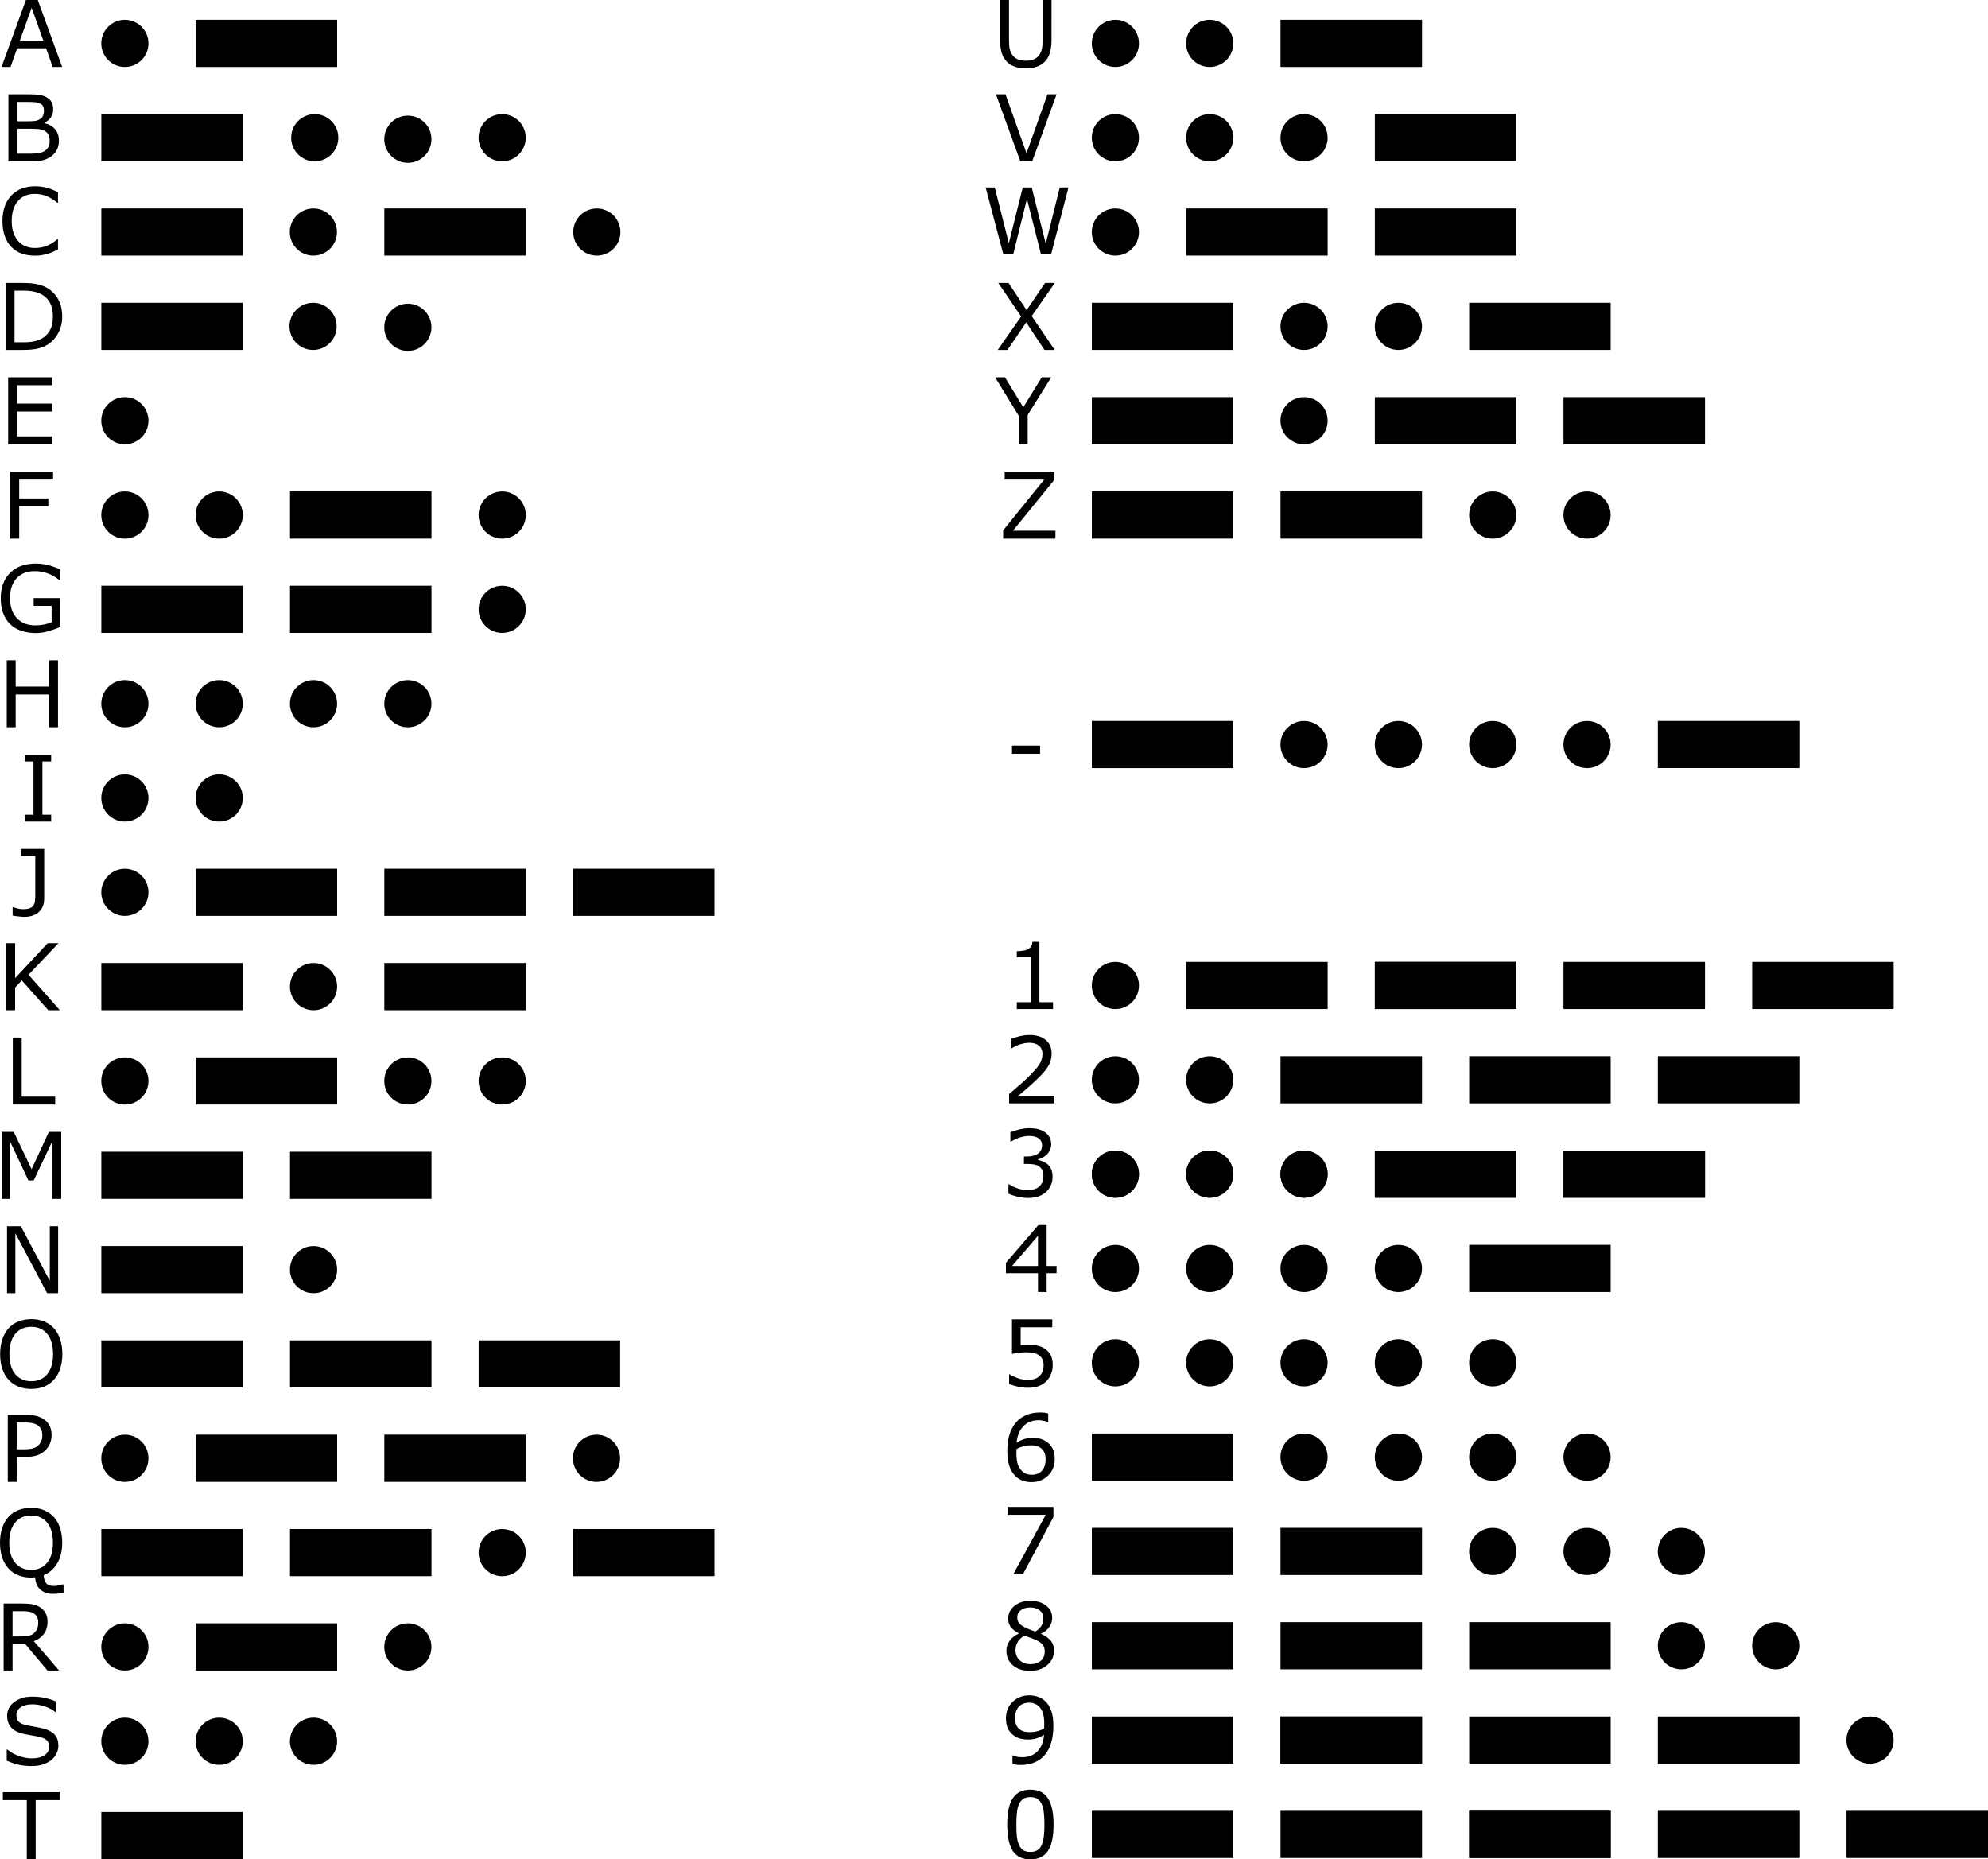 <svg xmlns="http://www.w3.org/2000/svg" xmlns:xlink="http://www.w3.org/1999/xlink" viewBox="0 0 388.486 340.546" version="1" height="420.533" width="449.58"><circle r="4.609" cy="-2.938" cx="217.961"/><path d="M250.23-7.55h27.651v9.217H250.23z"/><circle r="4.609" cy="-2.938" cx="236.395"/><circle r="4.609" cy="15.496" cx="217.961"/><circle r="4.609" cy="15.496" cx="236.395"/><circle r="4.609" cy="15.496" cx="254.83"/><path d="M268.664 10.884h27.651v9.217h-27.651z"/><circle r="4.609" cy="33.93" cx="217.961"/><path d="M231.796 29.318h27.651v9.217h-27.651zm36.868 0h27.651v9.217h-27.651zm-55.303 18.435h27.651v9.217h-27.651z"/><circle r="4.609" cy="52.364" cx="254.83"/><circle r="4.609" cy="52.364" cx="273.264"/><path d="M287.098 47.753h27.651v9.217h-27.651zm-73.737 18.434h27.651v9.217h-27.651zm55.303 0h27.651v9.217h-27.651zm36.869 0h27.651v9.217h-27.651z"/><circle r="4.609" cy="70.799" cx="254.83"/><path d="M213.361 84.621h27.651v9.217h-27.651zm36.869 0h27.651v9.217H250.23z"/><circle r="4.609" cy="89.233" cx="291.698"/><circle r="4.609" cy="89.233" cx="310.132"/><g font-size="18" font-family="'DejaVu Sans'">  <path style="line-height:0%" d="M205.483-3.589q0 1.424-.316 2.487-.308 1.055-1.02 1.758-.676.668-1.582.976-.905.307-2.109.307-1.23 0-2.145-.325-.914-.325-1.538-.958-.712-.72-1.028-1.74-.308-1.02-.308-2.505v-7.83h1.74v7.918q0 1.063.141 1.679.15.615.493 1.116.386.571 1.045.861.668.29 1.6.29.94 0 1.6-.28.659-.291 1.054-.871.343-.501.484-1.143.15-.65.15-1.608v-7.963h1.74z" aria-label="U"/>  <path style="line-height:0%" d="M206.472 7.014l-4.764 13.087h-2.32l-4.763-13.087h1.863l4.104 11.514 4.105-11.514z" aria-label="V"/>  <path style="line-height:0%" d="M208.792 25.224l-3.401 13.087h-1.96l-2.751-10.863-2.69 10.863h-1.916l-3.462-13.087h1.784l2.75 10.88 2.708-10.88h1.766l2.734 10.986 2.733-10.986z" aria-label="W"/>  <path style="line-height:0%" d="M206.124 43.883l-4.517 6.469 4.508 6.618h-2.012l-3.569-5.388-3.656 5.388h-1.898l4.561-6.54-4.456-6.547h2.004l3.524 5.317 3.604-5.317z" aria-label="X"/>  <path style="line-height:0%" d="M205.43 62.317l-4.605 7.348v5.739h-1.74v-5.555l-4.623-7.532h1.925l3.577 5.854 3.612-5.854z" aria-label="Y"/>  <path style="line-height:0%" d="M206.247 93.839h-10.213v-1.617l8.025-9.923h-7.726v-1.547h9.721v1.573l-8.104 9.967h8.297z" aria-label="Z"/></g><circle r="4.609" cy="-2.938" cx="24.4" id="c" stroke-width="1.296"/><path d="M38.235-7.55h27.651v9.217H38.235z" id="a"/><circle r="4.609" cy="15.496" cx="61.505"/><circle r="4.609" cy="15.791" cx="79.703"/><circle r="4.609" cy="15.496" cx="98.132"/><path d="M19.801 29.318h27.651v9.217H19.801z"/><circle r="4.609" cy="33.93" cx="61.24"/><path d="M75.104 29.318h27.651v9.217H75.104z"/><circle r="4.609" cy="33.93" cx="116.633"/><path d="M19.801 47.753h27.651v9.217H19.801z"/><circle r="4.609" cy="52.364" cx="61.181"/><circle r="4.609" cy="52.542" cx="79.703"/><circle r="4.609" cy="70.799" cx="24.4"/><circle r="4.609" cy="89.233" cx="24.4"/><circle r="4.609" cy="89.233" cx="42.835"/><path d="M56.669 84.621H84.32v9.217H56.669z"/><circle r="4.609" cy="89.233" cx="98.138"/><path d="M19.801 103.056h27.651v9.217H19.801zm36.868 0H84.32v9.217H56.669z"/><circle r="4.609" cy="107.667" cx="98.138"/><circle r="4.609" cy="126.102" cx="24.4"/><circle r="4.609" cy="126.102" cx="42.835"/><circle r="4.609" cy="126.102" cx="61.269"/><circle r="4.609" cy="126.102" cx="79.703"/><circle r="4.609" cy="144.536" cx="24.4"/><circle r="4.609" cy="144.536" cx="42.835"/><circle r="4.609" cy="162.97" cx="24.4"/><path d="M38.235 158.359h27.651v9.217H38.235zm36.869 0h27.651v9.217H75.104zm36.868 0h27.651v9.217h-27.651zm-92.171 18.434h27.651v9.217H19.801z"/><circle r="4.609" cy="181.405" cx="61.269"/><path d="M75.104 176.793h27.651v9.217H75.104z"/><circle r="4.609" cy="199.839" cx="24.4"/><path d="M38.235 195.227h27.651v9.217H38.235z"/><circle r="4.609" cy="199.839" cx="79.703"/><circle r="4.609" cy="199.839" cx="98.138"/><path d="M19.801 213.662h27.651v9.217H19.801zm36.868 0H84.32v9.217H56.669zm-36.868 18.434h27.651v9.217H19.801z"/><circle r="4.609" cy="236.708" cx="61.269"/><path d="M19.801 250.53h27.651v9.217H19.801zm36.868 0H84.32v9.217H56.669zm36.869 0h27.651v9.217H93.538z"/><circle r="4.609" cy="273.576" cx="24.4"/><path d="M38.235 268.964h27.651v9.217H38.235zm36.869 0h27.651v9.217H75.104z"/><circle r="4.609" cy="273.576" cx="116.572"/><path d="M19.801 287.399h27.651v9.217H19.801zm36.868 0H84.32v9.217H56.669z"/><circle r="4.609" cy="292.011" cx="98.138"/><path d="M111.972 287.399h27.651v9.217h-27.651z"/><circle r="4.609" cy="310.445" cx="24.4"/><path d="M38.235 305.833h27.651v9.217H38.235z"/><circle r="4.609" cy="310.445" cx="79.703"/><circle r="4.609" cy="328.879" cx="61.269"/><circle r="4.609" cy="328.879" cx="42.835"/><circle r="4.609" cy="328.879" cx="24.4"/><path d="M19.801 342.702h27.651v9.217H19.801z"/><g font-size="18" font-family="'DejaVu Sans'">  <path style="line-height:0%" d="M12.146 1.667h-1.854L9.008-1.98h-5.66L2.065 1.667H.3L5.062-11.42h2.32zM8.472-3.475L6.178-9.899 3.876-3.475z" aria-label="A"/>  <path style="line-height:0%" d="M11.514 16.076q0 .975-.37 1.722-.368.747-.992 1.23-.739.58-1.626.827-.88.246-2.242.246h-4.64V7.014H5.52q1.432 0 2.144.106.712.105 1.363.439.72.378 1.046.976.325.588.325 1.415 0 .931-.475 1.59-.474.65-1.266 1.046v.07q1.328.273 2.092 1.17.765.887.765 2.25zm-2.927-5.898q0-.474-.158-.8-.158-.325-.51-.527-.413-.237-1.002-.29-.589-.062-1.459-.062H3.384v3.78h2.25q.817 0 1.3-.08.484-.087.897-.35.413-.265.58-.678.176-.422.176-.993zm1.116 5.968q0-.791-.237-1.257-.237-.466-.861-.79-.422-.22-1.029-.282-.597-.07-1.459-.07H3.384v4.869h2.303q1.142 0 1.872-.115.73-.123 1.195-.44.492-.342.72-.781.23-.44.23-1.134z" aria-label="B"/>  <path style="line-height:0%" d="M11.332 37.362q-.483.21-.879.395-.386.185-1.02.387-.535.167-1.168.281-.624.123-1.38.123-1.424 0-2.593-.395-1.16-.405-2.021-1.257-.844-.835-1.319-2.118-.474-1.292-.474-2.997 0-1.617.457-2.892.457-1.274 1.318-2.153.835-.853 2.013-1.301 1.186-.448 2.628-.448 1.054 0 2.1.255 1.055.255 2.338.896v2.066H11.2q-1.08-.906-2.144-1.319-1.064-.413-2.277-.413-.993 0-1.792.325-.791.317-1.416.993-.606.66-.949 1.67-.334 1.002-.334 2.32 0 1.38.37 2.374.377.993.966 1.617.615.65 1.433.967.826.307 1.74.307 1.257 0 2.356-.43 1.098-.431 2.056-1.292h.123z" aria-label="C"/>  <path style="line-height:0%" d="M12.155 50.44q0 1.784-.782 3.234-.773 1.45-2.065 2.25-.897.554-2.004.8-1.099.246-2.9.246H1.098V43.883h3.27q1.915 0 3.04.281 1.134.273 1.916.756 1.336.835 2.083 2.224.747 1.389.747 3.296zm-1.819-.027q0-1.538-.536-2.592-.536-1.055-1.6-1.662-.773-.439-1.643-.606-.87-.176-2.083-.176H2.839v10.099h1.635q1.257 0 2.188-.185.94-.184 1.723-.685.976-.624 1.459-1.644.492-1.02.492-2.549z" aria-label="D"/>  <path style="line-height:0%" d="M10.216 75.404H1.594V62.317h8.622v1.547H3.334v3.586h6.882v1.547H3.334v4.86h6.882z" aria-label="E"/>  <path style="line-height:0%" d="M10.371 82.299H3.753v3.691H9.44v1.547H3.753v6.302h-1.74V80.752h8.358z" aria-label="F"/>  <path style="line-height:0%" d="M11.808 111.081q-1.072.492-2.347.862-1.265.36-2.452.36-1.53 0-2.804-.422-1.274-.422-2.17-1.266-.906-.852-1.398-2.127-.492-1.283-.492-2.997 0-3.137 1.828-4.948 1.837-1.82 5.036-1.82 1.116 0 2.276.273 1.17.264 2.514.906v2.065h-.158q-.273-.211-.791-.554-.519-.343-1.02-.571-.606-.273-1.38-.448-.764-.185-1.74-.185-2.197 0-3.48 1.415-1.275 1.406-1.275 3.815 0 2.54 1.336 3.955Q4.627 110.8 6.93 110.8q.844 0 1.679-.167.843-.167 1.476-.43v-3.209H6.578v-1.529h5.23z" aria-label="G"/>  <path style="line-height:0%" d="M11.335 130.707h-1.74V124.3H3.063v6.407h-1.74V117.62h1.74v5.133h6.53v-5.133h1.74z" aria-label="H"/>  <path style="line-height:0%" d="M9.998 149.141H4.83v-1.336h1.714V137.39H4.83v-1.336h5.168v1.336H8.284v10.415h1.714z" aria-label="I"/>  <path style="line-height:0%" d="M8.634 164.175q0 1.722-1.055 2.654-1.046.932-2.813.932-.421 0-1.125-.08-.703-.07-1.177-.175v-1.626h.096q.36.123.888.255.527.131 1.081.131.809 0 1.283-.184.484-.185.712-.527.238-.352.3-.862.07-.51.07-1.178v-7.637h-2.77v-1.389h4.51z" aria-label="J"/>  <path style="line-height:0%" d="M11.691 186.01H9.433l-5.177-5.827-1.301 1.389v4.438h-1.74v-13.087h1.74v6.83l6.354-6.83h2.11l-5.845 6.152z" aria-label="K"/>  <path style="line-height:0%" d="M10.782 204.444h-8.28v-13.087h1.741v11.54h6.54z" aria-label="L"/>  <path style="line-height:0%" d="M11.965 222.879h-1.74v-11.276l-3.639 7.672H5.55l-3.612-7.672v11.276H.31v-13.087h2.373l3.49 7.286 3.374-7.286h2.417z" aria-label="M"/>  <path style="line-height:0%" d="M11.358 241.313H9.205L3 229.606v11.707H1.374v-13.087h2.698l5.66 10.688v-10.688h1.626z" aria-label="N"/>  <path style="line-height:0%" d="M10.53 248.163q.8.879 1.222 2.153.431 1.275.431 2.892t-.44 2.9q-.43 1.275-1.212 2.127-.809.888-1.916 1.336-1.099.448-2.514.448-1.38 0-2.514-.457-1.125-.457-1.916-1.327-.79-.87-1.221-2.135-.422-1.266-.422-2.892 0-1.6.422-2.865.421-1.275 1.23-2.18.774-.861 1.916-1.318 1.151-.457 2.505-.457 1.406 0 2.522.465 1.125.457 1.908 1.31zm-.158 5.045q0-2.549-1.142-3.929-1.143-1.388-3.12-1.388-1.995 0-3.138 1.388-1.134 1.38-1.134 3.929 0 2.575 1.16 3.946 1.16 1.363 3.112 1.363 1.95 0 3.102-1.363 1.16-1.37 1.16-3.946z" aria-label="O"/>  <path style="line-height:0%" d="M12.42 299.824q-.528.132-1.046.185-.51.061-1.046.061-1.53 0-2.461-.844-.923-.835-1.002-2.4-.21.036-.413.045-.193.017-.378.017-1.38 0-2.514-.457-1.125-.457-1.916-1.327-.79-.87-1.221-2.136Q0 291.703 0 290.077q0-1.6.422-2.865.421-1.275 1.23-2.18.774-.861 1.916-1.318 1.151-.457 2.505-.457 1.406 0 2.522.465 1.125.457 1.908 1.31.8.879 1.221 2.153.431 1.275.431 2.892 0 2.4-.984 4.043-.976 1.643-2.628 2.303.035 1.002.474 1.555.44.554 1.6.554.36 0 .852-.114.501-.106.712-.194h.238zm-2.075-9.747q0-2.549-1.142-3.929-1.143-1.388-3.12-1.388-1.995 0-3.138 1.388-1.134 1.38-1.134 3.929 0 2.575 1.16 3.946 1.16 1.363 3.112 1.363 1.95 0 3.102-1.363 1.16-1.37 1.16-3.946z" aria-label="Q"/>  <path style="line-height:0%" d="M10.078 269.05q0 .87-.307 1.617-.3.739-.844 1.284-.677.676-1.6 1.02-.922.333-2.329.333h-1.74v4.878h-1.74v-13.087h3.55q1.178 0 1.996.202.817.194 1.45.615.747.501 1.151 1.249.413.747.413 1.89zm-1.81.044q0-.677-.237-1.178-.238-.5-.721-.817-.422-.273-.967-.387-.536-.123-1.362-.123H3.258v5.23h1.468q1.055 0 1.714-.185.659-.193 1.072-.606.413-.422.58-.888.176-.466.176-1.046z" aria-label="P"/>  <path style="line-height:0%" d="M11.54 315.05H9.28l-4.377-5.203H2.452v5.203H.712v-13.087h3.665q1.186 0 1.977.158.791.15 1.424.545.712.448 1.108 1.134.404.677.404 1.723 0 1.415-.712 2.373-.712.949-1.96 1.432zm-4.07-9.404q0-.563-.202-.993-.193-.44-.65-.739-.378-.255-.896-.351-.519-.106-1.222-.106H2.452v4.94H4.21q.826 0 1.441-.14.615-.15 1.046-.546.396-.369.58-.844.194-.483.194-1.221z" aria-label="R"/>  <path style="line-height:0%" d="M11.406 329.75q0 .764-.36 1.511-.352.747-.994 1.266-.703.563-1.643.879-.932.316-2.25.316-1.416 0-2.55-.263-1.124-.264-2.293-.783v-2.18h.123q.993.827 2.294 1.275 1.3.448 2.443.448 1.617 0 2.514-.606.905-.607.905-1.617 0-.87-.43-1.283-.423-.414-1.293-.642-.659-.176-1.432-.29-.765-.114-1.626-.29-1.74-.37-2.584-1.257-.835-.896-.835-2.33 0-1.643 1.389-2.689 1.388-1.054 3.524-1.054 1.38 0 2.531.263 1.152.264 2.04.65v2.057h-.124q-.747-.632-1.969-1.045-1.212-.422-2.487-.422-1.397 0-2.25.58-.844.58-.844 1.494 0 .817.422 1.283.422.466 1.486.712.562.123 1.6.299 1.036.176 1.757.36 1.459.387 2.197 1.17.739.781.739 2.188z" aria-label="S"/>  <path style="line-height:0%" d="M11.648 340.379H6.972v11.54h-1.74v-11.54H.556v-1.547h11.092z" aria-label="T"/></g><use xlink:href="#a" transform="translate(-18.434 18.434)" height="500.994" width="414.772"/><use y="0" x="0" xlink:href="#a" transform="translate(193.561 184.118)" height="500.994" width="414.772" id="z"/><use y="0" x="0" xlink:href="#a" transform="translate(230.429 184.118)" height="500.994" width="414.772" id="b"/><use y="0" x="0" xlink:href="#b" height="500.994" width="414.772" id="A"/><use y="0" x="0" xlink:href="#a" transform="translate(267.298 184.118)" height="500.994" width="414.772" id="B"/><use y="0" x="0" xlink:href="#a" transform="translate(304.166 184.118)" height="500.994" width="414.772" id="C"/><use xlink:href="#c" transform="translate(193.561 184.118)" height="500.994" width="414.772"/><use xlink:href="#c" transform="translate(193.561 202.552)" height="500.994" width="414.772"/><use xlink:href="#c" transform="translate(211.995 202.552)" height="500.994" width="414.772"/><use y="0" x="0" xlink:href="#a" transform="translate(211.995 202.552)" height="500.994" width="414.772" id="f"/><use xlink:href="#a" transform="translate(248.864 202.552)" height="500.994" width="414.772"/><use xlink:href="#a" transform="translate(285.732 202.552)" height="500.994" width="414.772"/><use y="0" x="0" xlink:href="#c" transform="translate(193.561 220.987)" height="500.994" width="414.772" id="d"/><use y="0" x="0" xlink:href="#d" transform="translate(18.434)" height="500.994" width="414.772" id="e"/><use y="0" x="0" xlink:href="#e" transform="translate(18.434)" height="500.994" width="414.772" id="q"/><use y="0" x="0" xlink:href="#f" transform="translate(18.434 18.434)" height="500.994" width="414.772" id="g"/><use y="0" x="0" xlink:href="#g" transform="translate(36.869)" height="500.994" width="414.772" id="r"/><use y="0" x="0" xlink:href="#d" transform="translate(0 18.434)" height="500.994" width="414.772" id="h"/><use y="0" x="0" xlink:href="#h" transform="translate(18.434)" height="500.994" width="414.772" id="i"/><use y="0" x="0" xlink:href="#i" transform="translate(18.434)" height="500.994" width="414.772" id="j"/><use y="0" x="0" xlink:href="#j" transform="translate(18.434)" height="500.994" width="414.772" id="o"/><use y="0" x="0" xlink:href="#g" transform="translate(18.434 18.434)" height="500.994" width="414.772" id="p"/><use y="0" x="0" xlink:href="#h" transform="translate(0 18.434)" height="500.994" width="414.772" id="k"/><use y="0" x="0" xlink:href="#k" transform="translate(18.434)" height="500.994" width="414.772" id="l"/><use y="0" x="0" xlink:href="#l" transform="translate(18.434)" height="500.994" width="414.772" id="m"/><use y="0" x="0" xlink:href="#m" transform="translate(18.434)" height="500.994" width="414.772" id="n"/><use xlink:href="#n" transform="translate(18.434)" height="500.994" width="414.772"/><use xlink:href="#h" transform="translate(36.869 36.869)" height="500.994" width="414.772"/><use xlink:href="#i" transform="translate(36.869 36.869)" height="500.994" width="414.772"/><use xlink:href="#j" transform="translate(36.869 36.869)" height="500.994" width="414.772"/><use xlink:href="#o" transform="translate(36.869 36.869)" height="500.994" width="414.772"/><use xlink:href="#p" transform="translate(-73.737 36.869)" height="500.994" width="414.772"/><use xlink:href="#d" height="500.994" width="414.772"/><use xlink:href="#e" height="500.994" width="414.772"/><use xlink:href="#q" height="500.994" width="414.772"/><use y="0" x="0" xlink:href="#g" height="500.994" width="414.772" id="s"/><use y="0" x="0" xlink:href="#r" height="500.994" width="414.772" id="t"/><use y="0" x="0" xlink:href="#d" transform="translate(73.737 73.737)" height="500.994" width="414.772" id="u"/><use y="0" x="0" xlink:href="#e" transform="translate(73.737 73.737)" height="500.994" width="414.772" id="v"/><use xlink:href="#q" transform="translate(73.737 73.737)" height="500.994" width="414.772"/><use y="0" x="0" xlink:href="#s" transform="translate(-55.303 73.737)" height="500.994" width="414.772" id="w"/><use y="0" x="0" xlink:href="#t" transform="translate(-55.303 73.737)" height="500.994" width="414.772" id="x"/><use xlink:href="#u" transform="translate(36.869 18.434)" height="500.994" width="414.772"/><use y="0" x="0" xlink:href="#v" transform="translate(36.869 18.434)" height="500.994" width="414.772" id="E"/><use y="0" x="0" xlink:href="#w" transform="translate(36.869 18.434)" height="500.994" width="414.772" id="y"/><use xlink:href="#x" transform="translate(36.869 18.434)" height="500.994" width="414.772"/><use xlink:href="#y" transform="translate(-36.869)" height="500.994" width="414.772"/><use y="0" x="0" xlink:href="#z" transform="translate(-18.434 147.475)" height="500.994" width="414.772" id="F"/><use y="0" x="0" xlink:href="#b" transform="translate(-18.434 147.475)" height="500.994" width="414.772" id="G"/><use y="0" x="0" xlink:href="#A" transform="translate(-18.434 147.475)" height="500.994" width="414.772" id="H"/><use y="0" x="0" xlink:href="#B" transform="translate(-18.434 147.475)" height="500.994" width="414.772" id="I"/><use y="0" x="0" xlink:href="#C" transform="translate(-18.434 147.475)" height="500.994" width="414.772" id="D"/><use xlink:href="#D" transform="translate(-110.606 18.434)" height="500.994" width="414.772"/><use xlink:href="#E" transform="translate(18.434 18.434)" height="500.994" width="414.772"/><use xlink:href="#F" transform="translate(36.869 18.434)" height="500.994" width="414.772"/><use xlink:href="#G" transform="translate(36.869 18.434)" height="500.994" width="414.772"/><use xlink:href="#H" transform="translate(36.869 18.434)" height="500.994" width="414.772"/><use xlink:href="#I" transform="translate(36.869 18.434)" height="500.994" width="414.772"/><use xlink:href="#D" transform="translate(36.869 18.434)" height="500.994" width="414.772"/><g font-size="18" font-family="'DejaVu Sans'">  <path style="line-height:0%" d="M205.782 185.785h-7.084v-1.336h2.725v-8.771h-2.725v-1.196q.554 0 1.187-.088.633-.096.958-.272.404-.22.633-.554.237-.343.272-.914h1.362v11.795h2.672z" aria-label="1"/>  <path style="line-height:0%" d="M206.056 204.219h-8.859v-1.837l1.846-1.582q.931-.791 1.731-1.573 1.688-1.635 2.312-2.593.624-.967.624-2.083 0-1.02-.677-1.59-.668-.58-1.872-.58-.8 0-1.732.28-.931.282-1.819.862h-.088v-1.846q.624-.308 1.661-.562 1.046-.255 2.022-.255 2.013 0 3.155.975 1.143.967 1.143 2.628 0 .747-.194 1.398-.184.641-.553 1.221-.343.545-.809 1.073-.457.527-1.116 1.168-.94.923-1.943 1.793-1.002.862-1.872 1.6h7.04z" aria-label="2"/>  <path style="line-height:0%" d="M204.72 216.127q.422.378.694.95.273.57.273 1.476 0 .897-.325 1.644-.326.747-.914 1.3-.66.616-1.556.914-.888.29-1.951.29-1.09 0-2.145-.263-1.054-.255-1.731-.563v-1.837h.132q.747.493 1.757.818 1.011.325 1.952.325.553 0 1.177-.185.624-.184 1.011-.545.404-.386.598-.852.202-.466.202-1.178 0-.703-.229-1.16-.22-.466-.615-.73-.395-.272-.958-.369-.562-.105-1.213-.105h-.79v-1.46h.614q1.336 0 2.127-.553.8-.562.8-1.635 0-.474-.202-.826-.202-.36-.562-.589-.378-.228-.809-.316-.43-.088-.976-.088-.835 0-1.775.299t-1.775.844h-.088v-1.837q.624-.308 1.66-.563 1.047-.263 2.022-.263.958 0 1.688.175.73.176 1.318.563.633.422.958 1.02.325.597.325 1.397 0 1.09-.773 1.907-.765.809-1.81 1.02v.123q.421.07.966.299.545.22.923.553z" aria-label="3"/>  <path style="line-height:0%" d="M206.468 237.405h-1.942v3.683h-1.688v-3.683h-6.266v-2.021l6.337-7.383h1.617V236h1.942zm-3.63-1.406v-5.906l-5.07 5.906z" aria-label="4"/>  <path style="line-height:0%" d="M205.72 255.365q0 .914-.333 1.749-.334.835-.914 1.406-.633.615-1.512.95-.87.324-2.021.324-1.073 0-2.066-.228-.993-.22-1.678-.536v-1.855h.123q.72.457 1.687.783.967.316 1.899.316.624 0 1.204-.176.589-.176 1.046-.615.386-.378.58-.905.202-.528.202-1.222 0-.677-.238-1.143-.228-.465-.641-.747-.457-.334-1.116-.465-.65-.141-1.46-.141-.773 0-1.493.105-.712.106-1.23.211v-6.74h7.874v1.537h-6.179v3.48q.378-.035.774-.052.395-.018.685-.018 1.064 0 1.864.185.8.176 1.467.633.704.483 1.09 1.248.387.764.387 1.916z" aria-label="5"/>  <path style="line-height:0%" d="M206.11 273.712q0 1.995-1.319 3.26-1.31 1.257-3.216 1.257-.967 0-1.758-.298-.791-.3-1.398-.888-.756-.73-1.169-1.934-.404-1.204-.404-2.9 0-1.74.37-3.085.377-1.345 1.195-2.39.773-.994 1.995-1.548 1.221-.562 2.847-.562.519 0 .87.044.352.044.712.158v1.679h-.088q-.246-.132-.747-.246-.492-.123-1.01-.123-1.89 0-3.015 1.186-1.125 1.178-1.31 3.19.739-.448 1.45-.676.721-.237 1.662-.237.835 0 1.468.158.641.15 1.31.615.773.536 1.16 1.354.395.817.395 1.986zm-1.784.07q0-.817-.246-1.353-.238-.536-.792-.932-.404-.281-.896-.37-.492-.087-1.028-.087-.747 0-1.389.176t-1.318.545q-.018.193-.027.378-.009.175-.009.448 0 1.389.281 2.197.29.8.792 1.266.404.386.87.571.474.176 1.028.176 1.274 0 2.004-.774.73-.782.73-2.24z" aria-label="6"/>  <path style="line-height:0%" d="M205.858 285.039l-5.924 11.127h-1.881l6.302-11.549h-7.453v-1.538h8.956z" aria-label="7"/>  <path style="line-height:0%" d="M205.968 311.178q0 1.696-1.327 2.82-1.318 1.126-3.322 1.126-2.127 0-3.393-1.099-1.257-1.098-1.257-2.812 0-1.09.633-1.97.633-.887 1.784-1.405v-.053q-1.054-.563-1.564-1.23-.501-.668-.501-1.67 0-1.477 1.213-2.461 1.213-.985 3.085-.985 1.96 0 3.129.94 1.169.941 1.169 2.391 0 .888-.554 1.75-.554.852-1.626 1.335v.053q1.23.527 1.88 1.3.651.774.651 1.97zm-2.083-6.39q0-.94-.73-1.494-.72-.563-1.845-.563-1.108 0-1.82.528-.703.527-.703 1.423 0 .633.352 1.099.36.457 1.081.817.325.159.932.414.615.254 1.195.421.87-.58 1.204-1.204.334-.624.334-1.441zm.273 6.557q0-.81-.36-1.292-.352-.493-1.39-.985-.413-.193-.905-.36-.492-.167-1.31-.466-.79.43-1.274 1.169-.474.738-.474 1.67 0 1.186.817 1.96.817.773 2.074.773 1.283 0 2.048-.659.774-.66.774-1.81z" aria-label="8"/>  <path style="line-height:0%" d="M205.845 325.929q0 1.714-.396 3.111-.386 1.398-1.177 2.382-.8 1.002-2.004 1.547-1.204.545-2.83.545-.457 0-.862-.053-.404-.044-.72-.15v-1.678h.087q.255.132.721.255.466.114 1.037.114 1.943 0 3.041-1.16 1.108-1.169 1.284-3.217-.818.492-1.539.703-.72.211-1.573.211-.808 0-1.468-.158-.65-.158-1.31-.615-.773-.536-1.168-1.362-.387-.827-.387-1.978 0-2.004 1.319-3.26 1.318-1.258 3.216-1.258.95 0 1.758.3.809.29 1.415.878.747.73 1.152 1.881.404 1.143.404 2.962zm-1.776-.378q0-1.362-.28-2.188-.282-.827-.774-1.284-.413-.395-.888-.562-.475-.176-1.028-.176-1.266 0-2.004.791-.73.791-.73 2.224 0 .835.238 1.362.237.527.8.923.395.272.87.369.474.088 1.054.088.686 0 1.389-.185.703-.184 1.318-.536l.018-.36q.017-.185.017-.466z" aria-label="9"/>  <path style="line-height:0%" d="M205.88 345.146q0 3.525-1.107 5.177-1.098 1.643-3.419 1.643-2.355 0-3.445-1.67-1.08-1.67-1.08-5.132 0-3.49 1.098-5.15 1.098-1.67 3.427-1.67 2.356 0 3.437 1.696 1.09 1.687 1.09 5.106zm-2.31 3.99q.307-.712.412-1.67.115-.966.115-2.32 0-1.336-.115-2.32-.105-.985-.421-1.67-.308-.677-.844-1.02-.528-.342-1.363-.342-.826 0-1.37.342-.537.343-.853 1.038-.299.65-.413 1.696-.106 1.046-.106 2.294 0 1.37.097 2.294.097.923.413 1.652.29.686.817 1.046.537.36 1.415.36.827 0 1.372-.342.545-.343.843-1.038z" aria-label="0"/></g><use id="J" width="414.772" height="500.994" transform="translate(36.868 -83.957)" xlink:href="#d" x="0" y="0"/><use id="K" width="414.772" height="500.994" transform="translate(18.434)" xlink:href="#J" x="0" y="0"/><use id="L" width="414.772" height="500.994" transform="translate(18.434)" xlink:href="#K" x="0" y="0"/><use width="414.772" height="500.994" transform="translate(18.434)" xlink:href="#L"/><use width="414.772" height="500.994" transform="translate(55.302 -83.957)" xlink:href="#g"/><path d="M203.246 135.891h-5.484v-1.59h5.484z" aria-label="-" font-weight="400" font-size="18" font-family="DejaVu Sans"/><path d="M213.36 129.484h27.651v9.217H213.36z"/></svg>